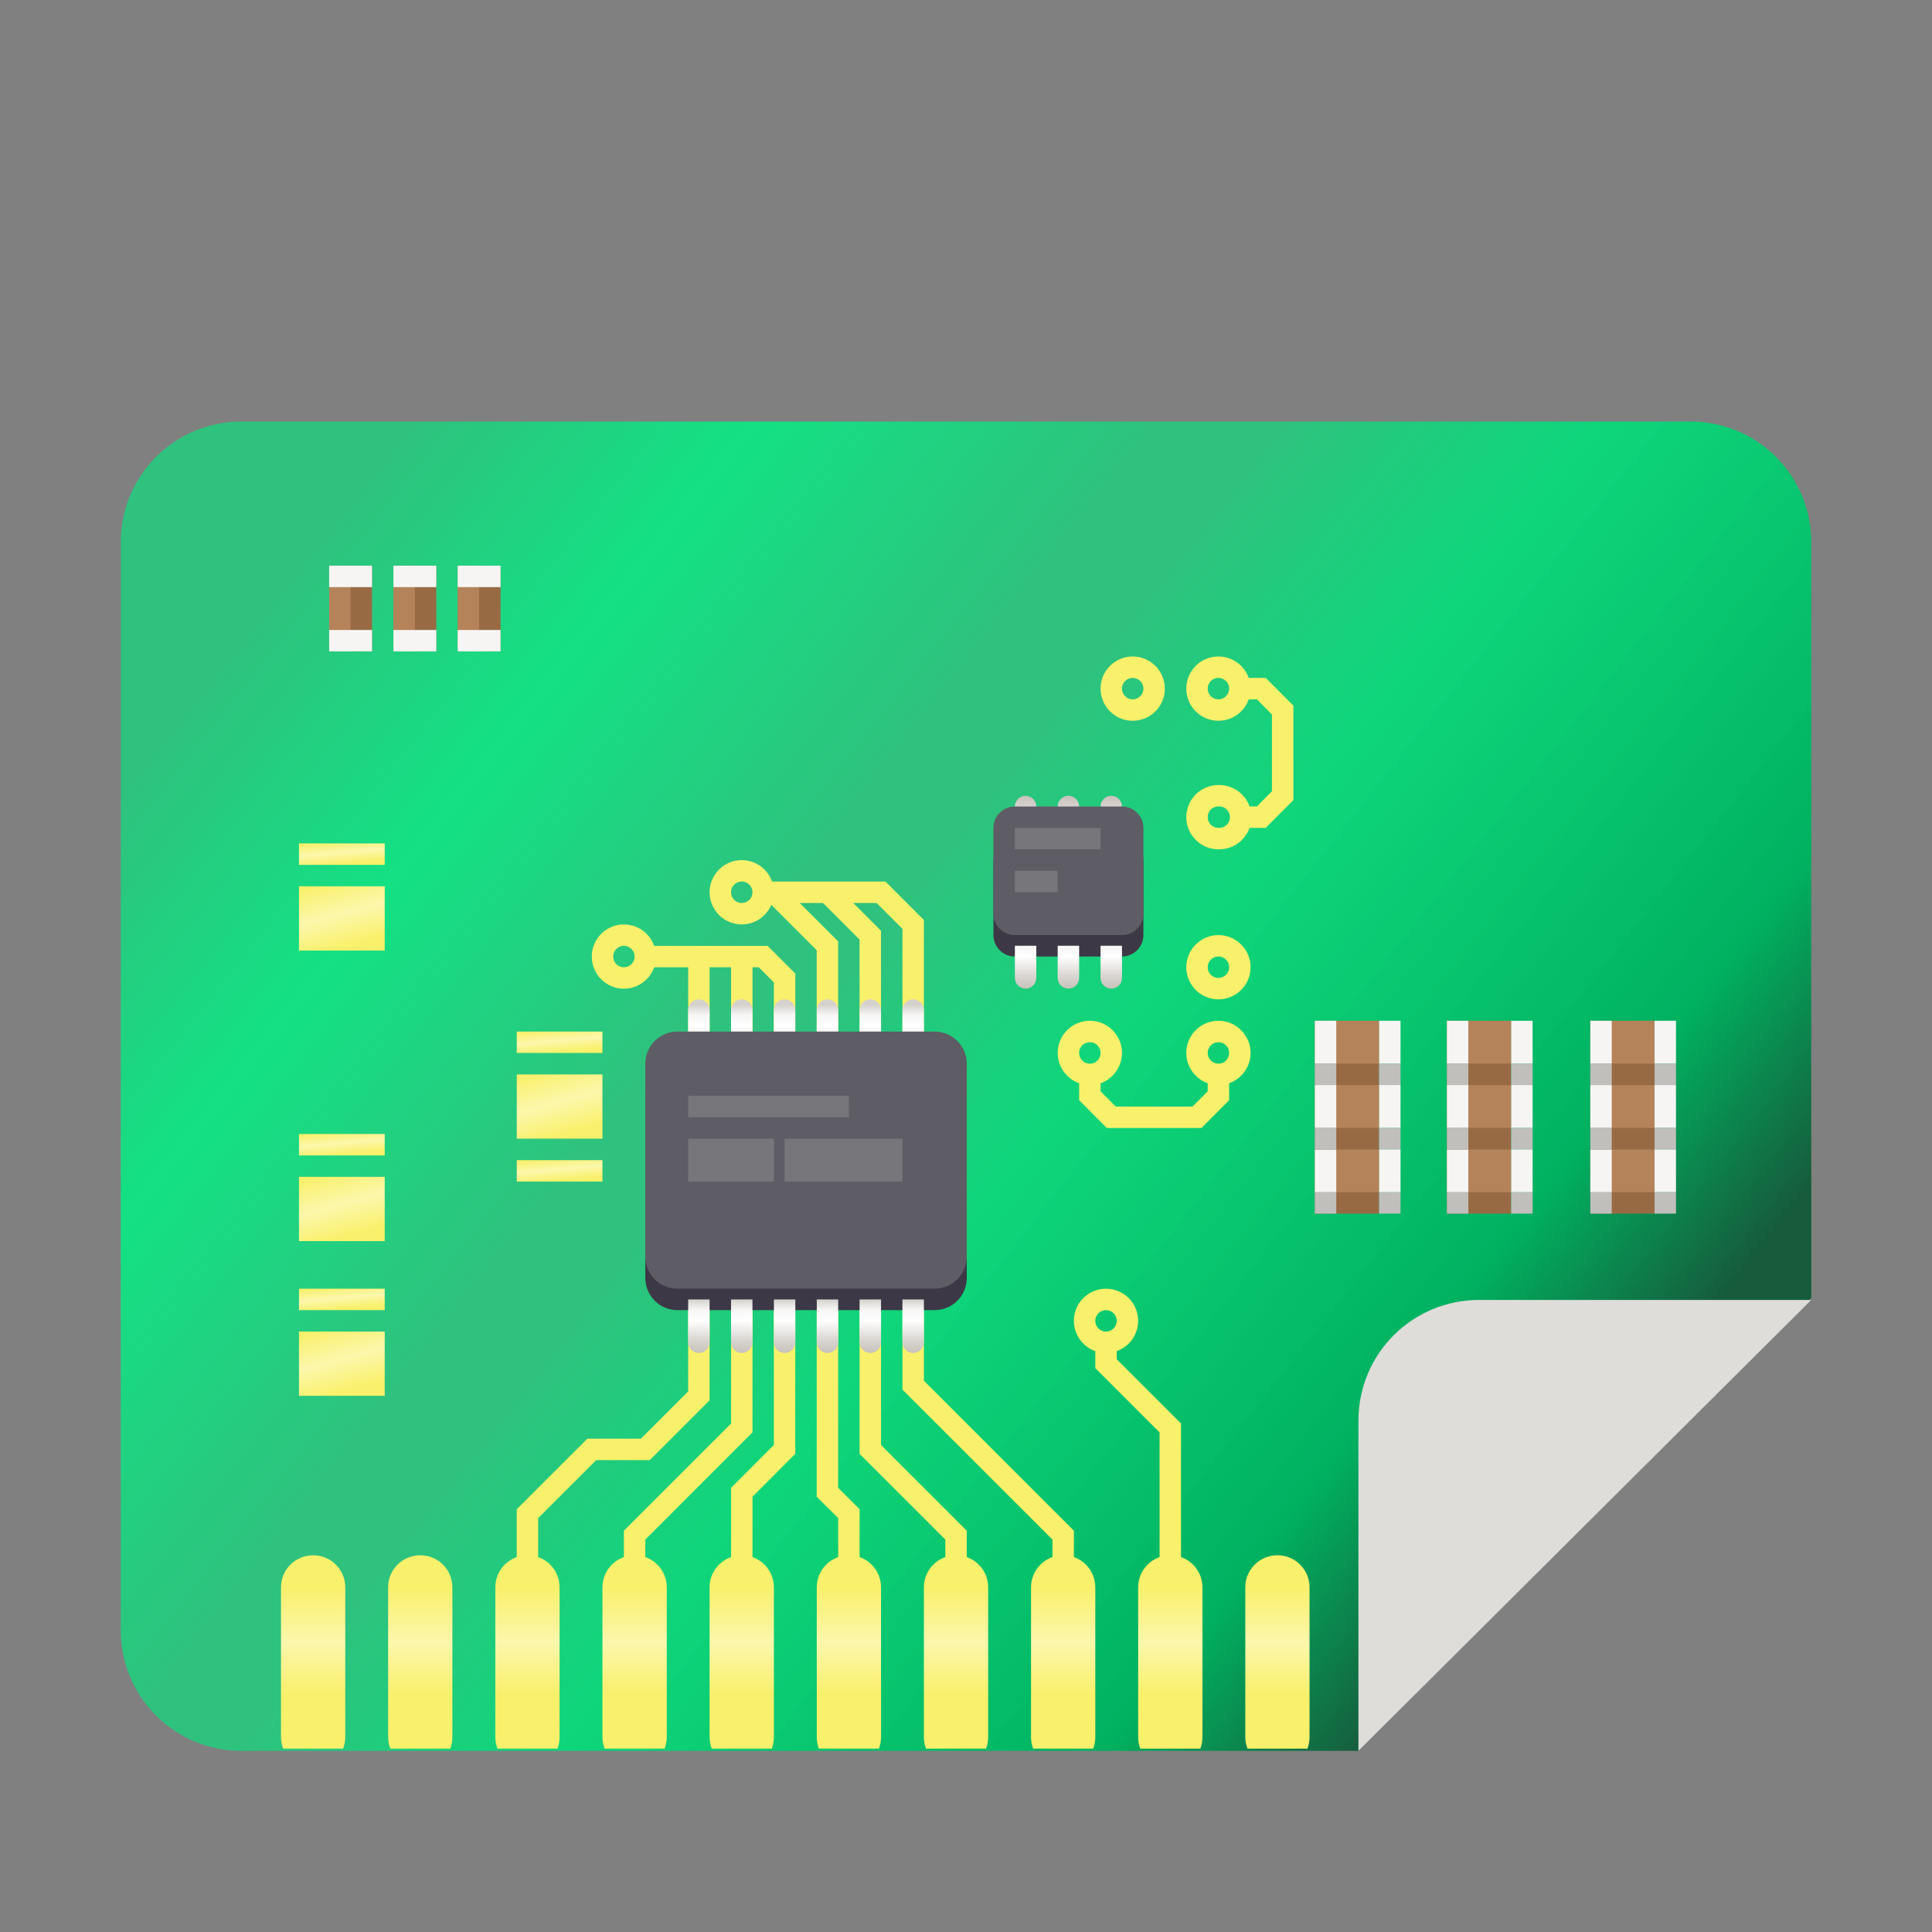 <svg width="128" height="128" viewBox="0 0 128 128" fill="none" xmlns="http://www.w3.org/2000/svg">
<rect x="0" y="0" width="128" height="128" fill="#808080" stroke="none"/>
<path d="M16 27.93H112C116.434 27.93 120 31.5 120 35.93V86L90 116H16C14.949 116.003 13.907 115.798 12.935 115.396C11.964 114.995 11.081 114.406 10.337 113.663C9.594 112.919 9.005 112.036 8.604 111.065C8.203 110.093 7.997 109.051 8 108V35.93C8 31.5 11.566 27.93 16 27.93Z" fill="url(#paint0_linear_1_2202)"/>
<path d="M120 86.125H98C96.949 86.122 95.907 86.328 94.935 86.729C93.964 87.13 93.081 87.719 92.337 88.462C91.594 89.206 91.005 90.089 90.604 91.06C90.203 92.032 89.997 93.074 90 94.125V116L120 86.125Z" fill="#DEDDDA"/>
<path d="M34.945 108.71V100.285L39.207 96.027H42.754L46.304 92.477V83.87M42.043 107.383V101.707L49.145 94.605V86.703" stroke="#F9F06B" stroke-width="1.42"/>
<path d="M34.945 103.04C33.765 103.04 32.816 103.988 32.816 105.164V115.086C32.816 115.359 32.871 115.613 32.961 115.852H36.934C37.024 115.613 37.074 115.359 37.074 115.086V105.164C37.074 103.988 36.125 103.04 34.945 103.04ZM42.043 103.04C40.863 103.04 39.914 103.988 39.914 105.164V115.086C39.914 115.359 39.969 115.613 40.059 115.852H44.031C44.121 115.613 44.176 115.359 44.176 115.086V105.164C44.176 104.884 44.121 104.607 44.013 104.349C43.906 104.091 43.749 103.856 43.55 103.659C43.352 103.461 43.117 103.305 42.858 103.199C42.6 103.092 42.323 103.039 42.043 103.04ZM49.145 103.04C47.965 103.04 47.012 103.988 47.012 105.164V115.086C47.012 115.359 47.066 115.613 47.156 115.852H51.129C51.219 115.613 51.273 115.359 51.273 115.086V105.164C51.273 103.988 50.324 103.04 49.145 103.04ZM56.242 103.04C55.062 103.04 54.113 103.988 54.113 105.164V115.086C54.113 115.359 54.164 115.613 54.253 115.852H58.227C58.317 115.613 58.371 115.359 58.371 115.086V105.164C58.371 103.988 57.421 103.04 56.242 103.04ZM63.34 103.04C62.16 103.04 61.21 103.988 61.21 105.164V115.086C61.21 115.359 61.262 115.613 61.352 115.852H65.324C65.42 115.608 65.47 115.348 65.469 115.086V105.164C65.469 103.988 64.519 103.039 63.339 103.039L63.34 103.04ZM70.437 103.04C69.257 103.04 68.309 103.988 68.309 105.164V115.086C68.309 115.359 68.359 115.613 68.453 115.852H72.422C72.518 115.608 72.567 115.348 72.566 115.086V105.164C72.566 103.988 71.617 103.04 70.437 103.04ZM77.535 103.04C76.355 103.04 75.406 103.988 75.406 105.164V115.086C75.406 115.359 75.457 115.613 75.551 115.852H79.523C79.613 115.613 79.664 115.359 79.664 115.086V105.164C79.664 103.988 78.714 103.04 77.535 103.04ZM84.633 103.04C83.453 103.04 82.503 103.988 82.503 105.164V115.086C82.503 115.359 82.559 115.613 82.648 115.852H86.621C86.711 115.613 86.761 115.359 86.761 115.086V105.164C86.761 103.988 85.813 103.04 84.633 103.04Z" fill="url(#paint1_linear_1_2202)"/>
<path d="M63.34 105.254V101.707L57.66 96.027V86.801M56.242 105.254V100.285L54.82 98.867V86.801M49.145 105.254V98.867L51.98 96.027V86.801" stroke="#F9F06B" stroke-width="1.42"/>
<path d="M44.883 70.473H61.918C62.198 70.473 62.475 70.527 62.734 70.634C62.993 70.741 63.228 70.898 63.426 71.096C63.624 71.293 63.781 71.528 63.888 71.787C63.996 72.045 64.051 72.322 64.051 72.602V84.668C64.052 84.948 63.996 85.226 63.889 85.485C63.782 85.744 63.625 85.979 63.427 86.177C63.229 86.375 62.994 86.532 62.735 86.639C62.476 86.746 62.198 86.801 61.918 86.801H44.883C44.603 86.801 44.326 86.746 44.067 86.639C43.809 86.531 43.574 86.374 43.376 86.176C43.178 85.978 43.021 85.743 42.914 85.484C42.807 85.225 42.753 84.948 42.753 84.668V72.602C42.753 71.426 43.707 70.473 44.883 70.473Z" fill="#3D3846"/>
<path d="M50.563 59.117H58.371L60.5 61.247V69.762" stroke="#F9F06B" stroke-width="1.42"/>
<path d="M57.66 69.762V61.957L54.82 59.117M54.82 69.762V62.664L51.273 59.117M51.98 69.762V64.793L50.563 63.375H42.753M49.145 69.762V64.086M46.305 69.762V64.086" stroke="#F9F06B" stroke-width="1.42"/>
<path d="M46.305 66.21C46.212 66.21 46.119 66.228 46.032 66.264C45.946 66.299 45.867 66.352 45.801 66.418C45.735 66.484 45.683 66.563 45.647 66.649C45.612 66.736 45.594 66.829 45.594 66.922V69.762H47.012V66.922C47.012 66.829 46.994 66.737 46.959 66.65C46.924 66.564 46.872 66.486 46.806 66.42C46.74 66.354 46.662 66.301 46.576 66.266C46.49 66.23 46.398 66.21 46.305 66.21ZM49.145 66.21C49.051 66.21 48.959 66.228 48.872 66.264C48.786 66.299 48.707 66.352 48.641 66.418C48.575 66.484 48.523 66.563 48.487 66.649C48.452 66.736 48.434 66.829 48.434 66.922V69.762H49.852V66.922C49.852 66.829 49.834 66.737 49.799 66.65C49.764 66.564 49.712 66.486 49.646 66.42C49.58 66.354 49.502 66.301 49.416 66.266C49.33 66.23 49.238 66.21 49.145 66.21ZM51.98 66.21C51.887 66.21 51.794 66.229 51.708 66.265C51.622 66.3 51.544 66.353 51.479 66.419C51.413 66.485 51.361 66.564 51.326 66.65C51.29 66.736 51.273 66.829 51.273 66.922V69.762H52.691V66.922C52.691 66.829 52.673 66.736 52.638 66.65C52.602 66.564 52.55 66.485 52.484 66.419C52.418 66.353 52.339 66.301 52.253 66.265C52.167 66.229 52.074 66.211 51.981 66.211L51.98 66.21ZM54.82 66.21C54.727 66.21 54.635 66.229 54.548 66.265C54.462 66.3 54.384 66.353 54.319 66.419C54.253 66.485 54.201 66.564 54.166 66.65C54.13 66.736 54.112 66.829 54.113 66.922V69.762H55.531V66.922C55.531 66.829 55.513 66.736 55.477 66.65C55.442 66.564 55.39 66.485 55.324 66.419C55.258 66.353 55.179 66.301 55.093 66.265C55.007 66.229 54.914 66.211 54.821 66.211L54.82 66.21ZM57.66 66.21C57.567 66.21 57.474 66.228 57.388 66.264C57.301 66.3 57.223 66.352 57.157 66.418C57.091 66.484 57.039 66.563 57.003 66.65C56.968 66.736 56.95 66.829 56.95 66.922V69.762H58.371V66.922C58.371 66.829 58.353 66.736 58.318 66.65C58.282 66.564 58.23 66.485 58.164 66.419C58.098 66.353 58.019 66.301 57.933 66.265C57.847 66.229 57.754 66.211 57.661 66.211L57.66 66.21ZM60.5 66.21C60.407 66.21 60.314 66.228 60.228 66.264C60.141 66.3 60.063 66.352 59.997 66.418C59.931 66.484 59.879 66.563 59.843 66.65C59.808 66.736 59.79 66.829 59.79 66.922V69.762H61.21V66.922C61.21 66.829 61.192 66.736 61.157 66.65C61.121 66.564 61.069 66.485 61.003 66.419C60.937 66.353 60.858 66.301 60.772 66.265C60.686 66.229 60.593 66.21 60.5 66.21Z" fill="url(#paint2_linear_1_2202)"/>
<path d="M44.883 68.344H61.918C62.198 68.344 62.475 68.398 62.734 68.505C62.993 68.612 63.228 68.769 63.426 68.966C63.624 69.164 63.781 69.399 63.888 69.657C63.996 69.916 64.051 70.193 64.051 70.473V83.25C64.051 83.53 63.996 83.807 63.888 84.066C63.781 84.324 63.624 84.559 63.426 84.757C63.228 84.954 62.993 85.111 62.734 85.218C62.475 85.325 62.198 85.379 61.918 85.379H44.883C44.603 85.379 44.326 85.324 44.068 85.217C43.81 85.11 43.575 84.954 43.377 84.756C43.179 84.558 43.022 84.323 42.915 84.065C42.808 83.807 42.753 83.53 42.753 83.25V70.473C42.753 69.297 43.707 68.344 44.883 68.344Z" fill="#5E5C64"/>
<path d="M60.5 86.8V91.77L70.438 101.707V104.543" stroke="#F9F06B" stroke-width="1.42"/>
<path d="M45.594 72.602H56.242V74.023H45.594V72.602ZM45.594 75.441H51.274V78.281H45.594V75.441ZM51.98 75.441H59.79V78.281H51.98V75.441Z" fill="#77767B"/>
<path d="M74.695 87.508C74.695 87.885 74.545 88.246 74.279 88.512C74.013 88.778 73.652 88.928 73.275 88.928C72.898 88.928 72.537 88.778 72.271 88.512C72.005 88.246 71.855 87.885 71.855 87.508C71.855 86.727 72.492 86.09 73.277 86.09C74.062 86.09 74.695 86.727 74.695 87.508ZM73.625 69.758C73.625 70.543 72.988 71.18 72.207 71.18C71.83 71.18 71.468 71.03 71.201 70.763C70.935 70.497 70.785 70.135 70.785 69.758C70.785 69.381 70.935 69.02 71.201 68.754C71.467 68.488 71.828 68.338 72.205 68.338C72.582 68.338 72.943 68.488 73.209 68.754C73.475 69.02 73.625 69.381 73.625 69.758ZM82.145 69.758C82.145 70.135 81.995 70.496 81.729 70.762C81.463 71.028 81.102 71.178 80.725 71.178C80.348 71.178 79.987 71.028 79.721 70.762C79.455 70.496 79.305 70.135 79.305 69.758C79.305 68.977 79.938 68.34 80.723 68.34C81.508 68.34 82.145 68.977 82.145 69.758ZM82.145 64.082C82.145 64.863 81.508 65.5 80.723 65.5C79.938 65.5 79.305 64.863 79.305 64.082C79.305 63.705 79.455 63.344 79.721 63.078C79.987 62.812 80.348 62.662 80.725 62.662C81.102 62.662 81.463 62.812 81.729 63.078C81.995 63.344 82.145 63.705 82.145 64.082Z" stroke="#F9F06B" stroke-width="1.42"/>
<path d="M73.277 88.93V90.348L77.535 94.605V105.254M72.207 71.18V72.598L73.625 74.02H79.305L80.723 72.598V71.18M50.563 59.117C50.563 59.303 50.526 59.488 50.454 59.66C50.382 59.833 50.277 59.989 50.145 60.121C50.013 60.252 49.856 60.357 49.684 60.428C49.511 60.499 49.327 60.535 49.14 60.535C48.953 60.535 48.769 60.498 48.597 60.426C48.424 60.354 48.268 60.249 48.136 60.117C48.005 59.985 47.9 59.828 47.829 59.656C47.758 59.483 47.722 59.298 47.722 59.112C47.723 58.735 47.873 58.374 48.14 58.109C48.407 57.843 48.768 57.694 49.145 57.694C49.521 57.695 49.882 57.845 50.148 58.112C50.414 58.379 50.564 58.74 50.563 59.117ZM42.754 63.375C42.754 64.16 42.117 64.793 41.336 64.793C41.055 64.793 40.781 64.71 40.547 64.554C40.314 64.398 40.132 64.177 40.024 63.917C39.917 63.658 39.889 63.373 39.943 63.097C39.998 62.822 40.133 62.569 40.332 62.371C40.53 62.172 40.783 62.037 41.058 61.982C41.334 61.928 41.619 61.956 41.879 62.063C42.138 62.171 42.359 62.353 42.515 62.586C42.671 62.82 42.754 63.094 42.754 63.375Z" stroke="#F9F06B" stroke-width="1.42"/>
<path d="M19.809 88.219H25.489V92.477H19.809V88.219Z" fill="url(#paint3_linear_1_2202)"/>
<path d="M19.809 85.379H25.489V86.8H19.809V85.379Z" fill="url(#paint4_linear_1_2202)"/>
<path d="M34.238 76.863H39.914V78.281H34.238V76.863Z" fill="url(#paint5_linear_1_2202)"/>
<path d="M34.238 71.184H39.914V75.441H34.238V71.184Z" fill="url(#paint6_linear_1_2202)"/>
<path d="M34.238 68.344H39.914V69.762H34.238V68.344Z" fill="url(#paint7_linear_1_2202)"/>
<path d="M80.723 52.719C80.914 52.712 81.104 52.743 81.283 52.811C81.462 52.88 81.624 52.983 81.762 53.115C81.9 53.248 82.009 53.407 82.084 53.583C82.159 53.759 82.197 53.948 82.197 54.139C82.197 54.33 82.159 54.519 82.084 54.695C82.009 54.871 81.9 55.03 81.762 55.163C81.624 55.295 81.462 55.398 81.283 55.467C81.104 55.535 80.914 55.566 80.723 55.559C80.347 55.559 79.986 55.41 79.72 55.144C79.454 54.878 79.305 54.517 79.305 54.141C79.305 53.355 79.937 52.719 80.723 52.719ZM80.723 44.203C81.1 44.203 81.461 44.353 81.727 44.619C81.993 44.885 82.143 45.246 82.143 45.623C82.143 46 81.993 46.361 81.727 46.627C81.461 46.893 81.1 47.043 80.723 47.043C79.938 47.043 79.305 46.406 79.305 45.621C79.305 44.836 79.937 44.203 80.723 44.203ZM75.043 44.203C75.42 44.203 75.781 44.353 76.047 44.619C76.313 44.885 76.463 45.246 76.463 45.623C76.463 46 76.313 46.361 76.047 46.627C75.781 46.893 75.42 47.043 75.043 47.043C74.262 47.043 73.625 46.406 73.625 45.621C73.625 44.836 74.262 44.203 75.043 44.203Z" stroke="#F9F06B" stroke-width="1.42"/>
<path d="M82.145 54.14H83.563L84.98 52.719V47.043L83.562 45.621H82.145" stroke="#F9F06B" stroke-width="1.42"/>
<path d="M67.238 55.563H74.336C74.712 55.563 75.072 55.713 75.338 55.979C75.604 56.244 75.753 56.604 75.754 56.98V61.95C75.754 62.734 75.117 63.371 74.336 63.371H67.238C66.861 63.371 66.499 63.221 66.233 62.955C65.966 62.688 65.816 62.326 65.816 61.949V56.98C65.816 56.2 66.453 55.563 67.238 55.563Z" fill="#3D3846"/>
<path d="M67.238 62.66V64.79C67.238 64.978 67.313 65.158 67.446 65.291C67.579 65.424 67.759 65.499 67.947 65.499C68.135 65.499 68.315 65.424 68.448 65.291C68.581 65.158 68.656 64.978 68.656 64.79V62.66H67.238ZM70.074 62.66V64.79C70.074 65.184 70.391 65.5 70.785 65.5C71.18 65.5 71.496 65.184 71.496 64.79V62.66H70.074ZM72.914 62.66V64.79C72.914 65.184 73.23 65.5 73.625 65.5C74.02 65.5 74.335 65.184 74.335 64.79V62.66H72.914Z" fill="url(#paint8_linear_1_2202)"/>
<path d="M67.238 55.563V53.433C67.238 53.245 67.313 53.065 67.446 52.932C67.579 52.799 67.759 52.724 67.947 52.724C68.135 52.724 68.315 52.799 68.448 52.932C68.581 53.065 68.656 53.245 68.656 53.433V55.563H67.238ZM70.074 55.563V53.433C70.074 53.039 70.391 52.723 70.785 52.723C71.18 52.723 71.496 53.039 71.496 53.433V55.563H70.074ZM72.914 55.563V53.433C72.914 53.039 73.23 52.723 73.625 52.723C74.02 52.723 74.335 53.039 74.335 53.433V55.563H72.914Z" fill="url(#paint9_linear_1_2202)"/>
<path d="M67.238 53.434H74.336C74.712 53.434 75.072 53.584 75.338 53.85C75.604 54.116 75.754 54.476 75.754 54.852V60.532C75.754 61.316 75.117 61.949 74.336 61.949H67.238C67.052 61.949 66.867 61.913 66.694 61.842C66.522 61.771 66.365 61.666 66.233 61.535C66.101 61.403 65.996 61.247 65.925 61.074C65.853 60.902 65.816 60.718 65.816 60.531V54.851C65.816 54.071 66.453 53.434 67.238 53.434Z" fill="#5E5C64"/>
<path d="M67.238 54.852H72.914V56.273H67.238V54.852ZM67.238 57.691H70.074V59.113H67.238V57.691Z" fill="#77767B"/>
<path d="M87.113 76.148H91.371V80.406H87.113V76.148Z" fill="#986A44"/>
<path d="M87.113 76.148H91.371V78.988H87.113V76.148Z" fill="#B5835A"/>
<path d="M87.113 76.148H88.531V78.988H87.113V76.148Z" fill="#F6F5F4"/>
<path d="M87.113 80.406H88.531V78.988H87.113V80.406Z" fill="#C0BFBC"/>
<path d="M91.371 76.148H92.789V78.988H91.371V76.148Z" fill="#F6F5F4"/>
<path d="M91.371 80.406H92.789V78.988H91.371V80.406Z" fill="#C0BFBC"/>
<path d="M87.113 71.887H91.371V76.148H87.113V71.887Z" fill="#986A44"/>
<path d="M87.113 71.887H91.371V74.727H87.113V71.887Z" fill="#B5835A"/>
<path d="M87.113 71.887H88.531V74.727H87.113V71.887Z" fill="#F6F5F4"/>
<path d="M87.113 76.148H88.531V74.727H87.113V76.148Z" fill="#C0BFBC"/>
<path d="M91.371 71.887H92.789V74.727H91.371V71.887Z" fill="#F6F5F4"/>
<path d="M91.371 76.148H92.789V74.727H91.371V76.148Z" fill="#C0BFBC"/>
<path d="M87.113 67.629H91.371V71.887H87.113V67.629Z" fill="#986A44"/>
<path d="M87.113 67.629H91.371V70.469H87.113V67.629Z" fill="#B5835A"/>
<path d="M87.113 67.629H88.531V70.469H87.113V67.629Z" fill="#F6F5F4"/>
<path d="M87.113 71.887H88.531V70.469H87.113V71.887Z" fill="#C0BFBC"/>
<path d="M91.371 67.629H92.789V70.469H91.371V67.629Z" fill="#F6F5F4"/>
<path d="M91.371 71.887H92.789V70.469H91.371V71.887Z" fill="#C0BFBC"/>
<path d="M21.809 43.156V37.476H24.649V43.156H21.809Z" fill="#986A44"/>
<path d="M21.809 43.156V37.476H23.227V43.156H21.809Z" fill="#B5835A"/>
<path d="M21.809 43.156V41.738H24.649V43.156H21.809ZM21.809 38.898V37.477H24.649V38.898H21.809Z" fill="#F6F5F4"/>
<path d="M30.324 43.156V37.476H33.164V43.156H30.324Z" fill="#986A44"/>
<path d="M30.324 43.156V37.476H31.746V43.156H30.324Z" fill="#B5835A"/>
<path d="M30.324 43.156V41.738H33.164V43.156H30.324ZM30.324 38.898V37.477H33.164V38.898H30.324Z" fill="#F6F5F4"/>
<path d="M26.066 43.156V37.476H28.906V43.156H26.066Z" fill="#986A44"/>
<path d="M26.066 43.156V37.476H27.488V43.156H26.066Z" fill="#B5835A"/>
<path d="M26.066 43.156V41.738H28.906V43.156H26.066ZM26.066 38.898V37.477H28.906V38.898H26.066Z" fill="#F6F5F4"/>
<path d="M45.594 86.09V88.93C45.594 89.32 45.91 89.637 46.304 89.637C46.695 89.637 47.012 89.32 47.012 88.93V86.09H45.594ZM48.434 86.09V88.93C48.434 89.32 48.75 89.637 49.144 89.637C49.535 89.637 49.852 89.32 49.852 88.93V86.09H48.434ZM51.274 86.09V88.93C51.274 89.118 51.349 89.298 51.482 89.431C51.615 89.564 51.795 89.639 51.983 89.639C52.171 89.639 52.351 89.564 52.484 89.431C52.617 89.298 52.692 89.118 52.692 88.93V86.09H51.274ZM54.114 86.09V88.93C54.114 89.118 54.189 89.298 54.322 89.431C54.455 89.564 54.635 89.639 54.823 89.639C55.011 89.639 55.191 89.564 55.324 89.431C55.457 89.298 55.532 89.118 55.532 88.93V86.09H54.114ZM56.949 86.09V88.93C56.949 89.32 57.266 89.637 57.66 89.637C58.055 89.637 58.371 89.32 58.371 88.93V86.09H56.949ZM59.789 86.09V88.93C59.789 89.32 60.105 89.637 60.5 89.637C60.895 89.637 61.21 89.32 61.21 88.93V86.09H59.789Z" fill="url(#paint10_linear_1_2202)"/>
<path d="M105.363 76.148H109.621V80.406H105.363V76.148Z" fill="#986A44"/>
<path d="M105.363 76.148H109.621V78.988H105.363V76.148Z" fill="#B5835A"/>
<path d="M105.363 76.148H106.781V78.988H105.363V76.148Z" fill="#F6F5F4"/>
<path d="M105.363 80.406H106.781V78.988H105.363V80.406Z" fill="#C0BFBC"/>
<path d="M109.621 76.148H111.039V78.988H109.621V76.148Z" fill="#F6F5F4"/>
<path d="M109.621 80.406H111.039V78.988H109.621V80.406Z" fill="#C0BFBC"/>
<path d="M105.363 71.887H109.621V76.148H105.363V71.887Z" fill="#986A44"/>
<path d="M105.363 71.887H109.621V74.727H105.363V71.887Z" fill="#B5835A"/>
<path d="M105.363 71.887H106.781V74.727H105.363V71.887Z" fill="#F6F5F4"/>
<path d="M105.363 76.148H106.781V74.727H105.363V76.148Z" fill="#C0BFBC"/>
<path d="M109.621 71.887H111.039V74.727H109.621V71.887Z" fill="#F6F5F4"/>
<path d="M109.621 76.148H111.039V74.727H109.621V76.148Z" fill="#C0BFBC"/>
<path d="M105.363 67.629H109.621V71.887H105.363V67.629Z" fill="#986A44"/>
<path d="M105.363 67.629H109.621V70.469H105.363V67.629Z" fill="#B5835A"/>
<path d="M105.363 67.629H106.781V70.469H105.363V67.629Z" fill="#F6F5F4"/>
<path d="M105.363 71.887H106.781V70.469H105.363V71.887Z" fill="#C0BFBC"/>
<path d="M109.621 67.629H111.039V70.469H109.621V67.629Z" fill="#F6F5F4"/>
<path d="M109.621 71.887H111.039V70.469H109.621V71.887Z" fill="#C0BFBC"/>
<path d="M95.863 76.148H100.121V80.406H95.863V76.148Z" fill="#986A44"/>
<path d="M95.863 76.148H100.121V78.988H95.863V76.148Z" fill="#B5835A"/>
<path d="M95.863 76.148H97.281V78.988H95.863V76.148Z" fill="#F6F5F4"/>
<path d="M95.863 80.406H97.281V78.988H95.863V80.406Z" fill="#C0BFBC"/>
<path d="M100.121 76.148H101.539V78.988H100.121V76.148Z" fill="#F6F5F4"/>
<path d="M100.121 80.406H101.539V78.988H100.121V80.406Z" fill="#C0BFBC"/>
<path d="M95.863 71.887H100.121V76.148H95.863V71.887Z" fill="#986A44"/>
<path d="M95.863 71.887H100.121V74.727H95.863V71.887Z" fill="#B5835A"/>
<path d="M95.863 71.887H97.281V74.727H95.863V71.887Z" fill="#F6F5F4"/>
<path d="M95.863 76.148H97.281V74.727H95.863V76.148Z" fill="#C0BFBC"/>
<path d="M100.121 71.887H101.539V74.727H100.121V71.887Z" fill="#F6F5F4"/>
<path d="M100.121 76.148H101.539V74.727H100.121V76.148Z" fill="#C0BFBC"/>
<path d="M95.863 67.629H100.121V71.887H95.863V67.629Z" fill="#986A44"/>
<path d="M95.863 67.629H100.121V70.469H95.863V67.629Z" fill="#B5835A"/>
<path d="M95.863 67.629H97.281V70.469H95.863V67.629Z" fill="#F6F5F4"/>
<path d="M95.863 71.887H97.281V70.469H95.863V71.887Z" fill="#C0BFBC"/>
<path d="M100.121 67.629H101.539V70.469H100.121V67.629Z" fill="#F6F5F4"/>
<path d="M100.121 71.887H101.539V70.469H100.121V71.887Z" fill="#C0BFBC"/>
<path d="M19.809 77.969H25.489V82.227H19.809V77.969Z" fill="url(#paint11_linear_1_2202)"/>
<path d="M19.809 75.129H25.489V76.551H19.809V75.129Z" fill="url(#paint12_linear_1_2202)"/>
<path d="M19.809 58.719H25.489V62.977H19.809V58.719Z" fill="url(#paint13_linear_1_2202)"/>
<path d="M19.809 55.879H25.489V57.3H19.809V55.879Z" fill="url(#paint14_linear_1_2202)"/>
<path d="M20.746 103.04C19.566 103.04 18.617 103.988 18.617 105.164V115.086C18.617 115.359 18.668 115.613 18.762 115.852H22.73C22.826 115.608 22.876 115.348 22.875 115.086V105.164C22.875 103.988 21.925 103.04 20.746 103.04ZM27.844 103.04C26.664 103.04 25.714 103.988 25.714 105.164V115.086C25.714 115.359 25.766 115.613 25.859 115.852H29.832C29.922 115.613 29.972 115.359 29.972 115.086V105.164C29.972 103.988 29.023 103.04 27.844 103.04Z" fill="url(#paint15_linear_1_2202)"/>
<defs>
<linearGradient id="paint0_linear_1_2202" x1="10.5" y1="28" x2="102.5" y2="100.5" gradientUnits="userSpaceOnUse">
<stop offset="0.115" stop-color="#2EC27E"/>
<stop offset="0.264" stop-color="#13E183"/>
<stop offset="0.442" stop-color="#2EC27E"/>
<stop offset="0.503" stop-color="#2EC27E"/>
<stop offset="0.639" stop-color="#00E17A" stop-opacity="0.882"/>
<stop offset="0.885" stop-color="#00B160"/>
<stop offset="1" stop-color="#165C3C"/>
</linearGradient>
<linearGradient id="paint1_linear_1_2202" x1="37.076" y1="105.166" x2="37.076" y2="112.253" gradientUnits="userSpaceOnUse">
<stop stop-color="#F9F06B"/>
<stop offset="0.512" stop-color="#FCF7AC"/>
<stop offset="1" stop-color="#F9F06B"/>
</linearGradient>
<linearGradient id="paint2_linear_1_2202" x1="60.5" y1="66.569" x2="60.5" y2="70.118" gradientUnits="userSpaceOnUse">
<stop stop-color="#D5D1CC"/>
<stop offset="0.183" stop-color="#F6F5F4"/>
<stop offset="0.395" stop-color="white"/>
<stop offset="0.784" stop-color="#D7D3CE"/>
<stop offset="1" stop-color="#C8C2BB"/>
</linearGradient>
<linearGradient id="paint3_linear_1_2202" x1="23.357" y1="87.509" x2="24.498" y2="91.768" gradientUnits="userSpaceOnUse">
<stop stop-color="#F9F06B"/>
<stop offset="0.512" stop-color="#FCF7AC"/>
<stop offset="1" stop-color="#F9F06B"/>
</linearGradient>
<linearGradient id="paint4_linear_1_2202" x1="23.357" y1="85.141" x2="23.492" y2="86.65" gradientUnits="userSpaceOnUse">
<stop stop-color="#F9F06B"/>
<stop offset="0.512" stop-color="#FCF7AC"/>
<stop offset="1" stop-color="#F9F06B"/>
</linearGradient>
<linearGradient id="paint5_linear_1_2202" x1="37.786" y1="76.623" x2="37.921" y2="78.132" gradientUnits="userSpaceOnUse">
<stop stop-color="#F9F06B"/>
<stop offset="0.512" stop-color="#FCF7AC"/>
<stop offset="1" stop-color="#F9F06B"/>
</linearGradient>
<linearGradient id="paint6_linear_1_2202" x1="37.786" y1="70.473" x2="38.927" y2="74.732" gradientUnits="userSpaceOnUse">
<stop stop-color="#F9F06B"/>
<stop offset="0.512" stop-color="#FCF7AC"/>
<stop offset="1" stop-color="#F9F06B"/>
</linearGradient>
<linearGradient id="paint7_linear_1_2202" x1="37.786" y1="68.106" x2="37.921" y2="69.615" gradientUnits="userSpaceOnUse">
<stop stop-color="#F9F06B"/>
<stop offset="0.512" stop-color="#FCF7AC"/>
<stop offset="1" stop-color="#F9F06B"/>
</linearGradient>
<linearGradient id="paint8_linear_1_2202" x1="67.946" y1="61.951" x2="67.946" y2="65.5" gradientUnits="userSpaceOnUse">
<stop stop-color="#D5D1CC"/>
<stop offset="0.183" stop-color="#F6F5F4"/>
<stop offset="0.395" stop-color="white"/>
<stop offset="0.784" stop-color="#D7D3CE"/>
<stop offset="1" stop-color="#C8C2BB"/>
</linearGradient>
<linearGradient id="paint9_linear_1_2202" x1="67.946" y1="56.273" x2="67.946" y2="52.724" gradientUnits="userSpaceOnUse">
<stop stop-color="#D5D1CC"/>
<stop offset="0.183" stop-color="#F6F5F4"/>
<stop offset="0.395" stop-color="white"/>
<stop offset="0.784" stop-color="#D7D3CE"/>
<stop offset="1" stop-color="#C8C2BB"/>
</linearGradient>
<linearGradient id="paint10_linear_1_2202" x1="46.304" y1="86.089" x2="46.304" y2="89.638" gradientUnits="userSpaceOnUse">
<stop stop-color="#D5D1CC"/>
<stop offset="0.183" stop-color="#F6F5F4"/>
<stop offset="0.395" stop-color="white"/>
<stop offset="0.784" stop-color="#D7D3CE"/>
<stop offset="1" stop-color="#C8C2BB"/>
</linearGradient>
<linearGradient id="paint11_linear_1_2202" x1="23.357" y1="77.259" x2="24.498" y2="81.518" gradientUnits="userSpaceOnUse">
<stop stop-color="#F9F06B"/>
<stop offset="0.512" stop-color="#FCF7AC"/>
<stop offset="1" stop-color="#F9F06B"/>
</linearGradient>
<linearGradient id="paint12_linear_1_2202" x1="23.357" y1="74.891" x2="23.492" y2="76.4" gradientUnits="userSpaceOnUse">
<stop stop-color="#F9F06B"/>
<stop offset="0.512" stop-color="#FCF7AC"/>
<stop offset="1" stop-color="#F9F06B"/>
</linearGradient>
<linearGradient id="paint13_linear_1_2202" x1="23.357" y1="58.009" x2="24.498" y2="62.268" gradientUnits="userSpaceOnUse">
<stop stop-color="#F9F06B"/>
<stop offset="0.512" stop-color="#FCF7AC"/>
<stop offset="1" stop-color="#F9F06B"/>
</linearGradient>
<linearGradient id="paint14_linear_1_2202" x1="23.357" y1="55.641" x2="23.492" y2="57.15" gradientUnits="userSpaceOnUse">
<stop stop-color="#F9F06B"/>
<stop offset="0.512" stop-color="#FCF7AC"/>
<stop offset="1" stop-color="#F9F06B"/>
</linearGradient>
<linearGradient id="paint15_linear_1_2202" x1="22.875" y1="105.166" x2="22.875" y2="112.253" gradientUnits="userSpaceOnUse">
<stop stop-color="#F9F06B"/>
<stop offset="0.512" stop-color="#FCF7AC"/>
<stop offset="1" stop-color="#F9F06B"/>
</linearGradient>
</defs>
</svg>
